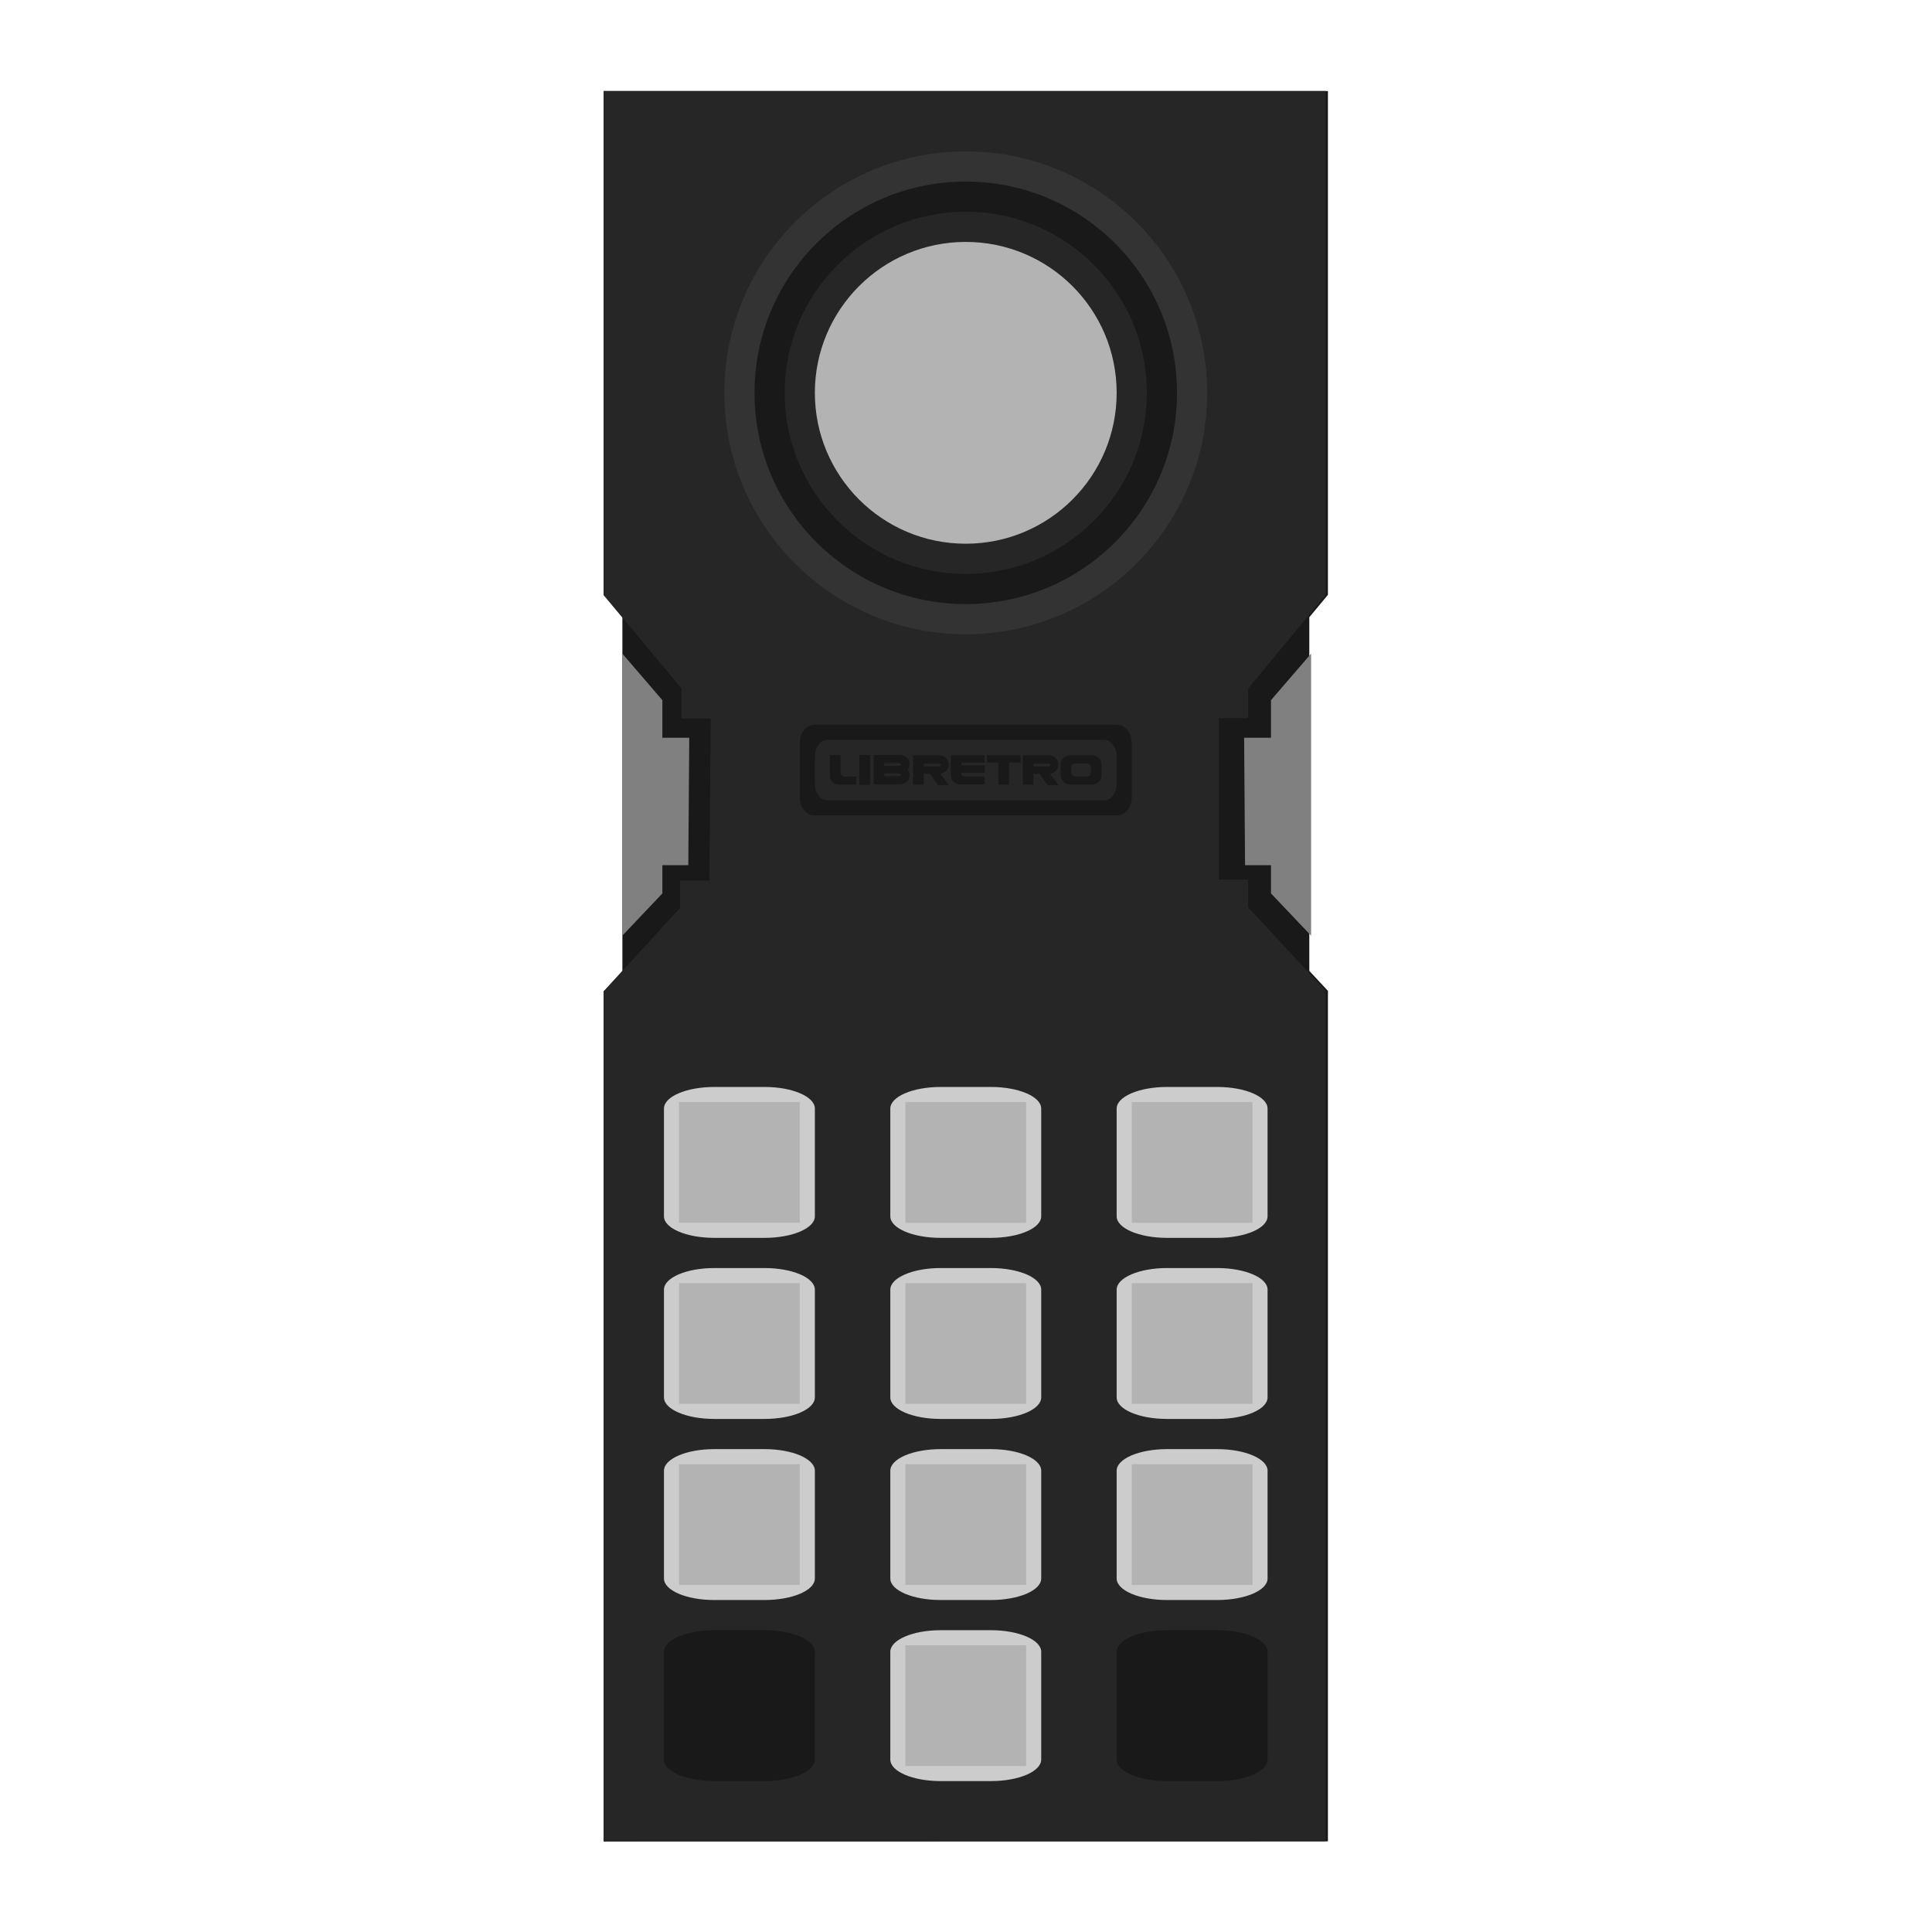 <?xml version="1.0" encoding="UTF-8" standalone="no"?>
<svg
   xmlns:dc="http://purl.org/dc/elements/1.1/"
   xmlns:cc="http://creativecommons.org/ns#"
   xmlns:rdf="http://www.w3.org/1999/02/22-rdf-syntax-ns#"
   xmlns:svg="http://www.w3.org/2000/svg"
   xmlns="http://www.w3.org/2000/svg"
   viewBox="0 0 341.333 341.333"
   height="256"
   width="256"
   xml:space="preserve"
   id="svg2"
   version="1.1"><defs
     id="defs6"><clipPath
       id="clipPath18"
       clipPathUnits="userSpaceOnUse"><path
         id="path16"
         d="M 0,256 H 256 V 0 H 0 Z" /></clipPath><clipPath
       id="clipPath26"
       clipPathUnits="userSpaceOnUse"><path
         id="path24"
         d="M 72,252 H 184 V 4 H 72 Z" /></clipPath><clipPath
       id="clipPath50"
       clipPathUnits="userSpaceOnUse"><path
         id="path48"
         d="M 0,256 H 256 V 0 H 0 Z" /></clipPath></defs><g
     transform="matrix(1.333,0,0,-1.333,0,341.333)"
     id="g10"><g
       id="g12"><g
         clip-path="url(#clipPath18)"
         id="g14"><g
           id="g20"><g
             id="g22" /><g
             id="g34"><g
               style="opacity:0.5"
               id="g32"
               clip-path="url(#clipPath26)"><g
                 id="g30"
                 transform="translate(176,252)"><path
                   id="path28"
                   style="fill:#ffffff;fill-opacity:1;fill-rule:nonzero;stroke:none"
                   d="m 0,0 h -96 c -4.418,0 -8,-3.582 -8,-8 v -66.783 c 0,-1.875 0.659,-3.69 1.861,-5.129 l 0.628,-0.752 v -40.857 l -0.386,-0.421 c -1.352,-1.476 -2.103,-3.405 -2.103,-5.407 L -104,-240 c 0,-2.122 0.843,-4.157 2.344,-5.657 1.5,-1.5 3.535,-2.343 5.656,-2.343 h 0.001 l 96,0.016 c 4.418,0 7.999,3.582 7.999,8 v 112.721 c 0,2.026 -0.768,3.976 -2.15,5.457 l -0.316,0.339 v 40.835 l 0.618,0.743 C 7.346,-78.452 8,-76.643 8,-74.775 V -8 C 8,-3.582 4.418,0 0,0" /></g></g></g></g></g></g><g
       transform="translate(176,177.226)"
       id="g36"><path
         id="path38"
         style="fill:#191919;fill-opacity:1;fill-rule:nonzero;stroke:none"
         d="M 0,0 V 66.775 H -96 V -0.008 l 2.489,-2.979 V -49.859 L -96,-52.574 v -112.651 l 96,0.015 v 112.722 l -2.466,2.643 v 46.879 z" /></g><g
       transform="translate(80,244)"
       id="g40"><path
         id="path42"
         style="fill:#262626;fill-opacity:1;fill-rule:nonzero;stroke:none"
         d="m 0,0 v -66.783 l 10.324,-12.395 v -3.993 h 3.875 l -0.187,-21.477 h -3.874 v -3.611 L 0,-119.349 V -232 l 95.712,0.016 v 112.721 l -10.293,11.067 v 3.681 H 81.56 v 21.398 h 3.859 v 3.924 l 10.293,12.418 0,66.775 z" /></g><g
       id="g44"><g
         clip-path="url(#clipPath50)"
         id="g46"><g
           transform="translate(124.664,40)"
           id="g52"><path
             id="path54"
             style="fill:#cccccc;fill-opacity:1;fill-rule:nonzero;stroke:none"
             d="m 0,0 h 6.672 c 3.687,0 6.664,-1.283 6.664,-2.863 V -17.145 C 13.336,-18.725 10.359,-20 6.672,-20 H 0 c -3.687,0 -6.664,1.275 -6.664,2.855 V -2.863 C -6.664,-1.283 -3.687,0 0,0" /></g><path
           id="path56"
           style="fill:#b3b3b3;fill-opacity:1;fill-rule:nonzero;stroke:none"
           d="m 120,22 h 16 v 16 h -16 z" /><g
           transform="translate(124.664,112)"
           id="g58"><path
             id="path60"
             style="fill:#cccccc;fill-opacity:1;fill-rule:nonzero;stroke:none"
             d="m 0,0 h 6.672 c 3.687,0 6.664,-1.283 6.664,-2.863 V -17.145 C 13.336,-18.725 10.359,-20 6.672,-20 H 0 c -3.687,0 -6.664,1.275 -6.664,2.855 V -2.863 C -6.664,-1.283 -3.687,0 0,0" /></g><path
           id="path62"
           style="fill:#b3b3b3;fill-opacity:1;fill-rule:nonzero;stroke:none"
           d="m 120,94 h 16 v 16 h -16 z" /><g
           transform="translate(128,236)"
           id="g64"><path
             id="path66"
             style="fill:#333333;fill-opacity:1;fill-rule:nonzero;stroke:none"
             d="m 0,0 c 17.672,0 32,-14.328 32,-32 0,-17.672 -14.328,-32 -32,-32 -17.672,0 -32,14.328 -32,32 0,17.672 14.328,32 32,32" /></g><g
           transform="translate(127.996,232)"
           id="g68"><path
             id="path70"
             style="fill:#191919;fill-opacity:1;fill-rule:nonzero;stroke:none"
             d="M 0,0 C -15.463,-0.002 -27.997,-12.538 -27.996,-28 -27.997,-43.462 -15.463,-55.998 0,-56 15.466,-56.002 28.004,-43.465 28.004,-28 28.004,-12.535 15.466,0.002 0,0" /></g><g
           transform="translate(128,228)"
           id="g72"><path
             id="path74"
             style="fill:#262626;fill-opacity:1;fill-rule:nonzero;stroke:none"
             d="m 0,0 c 13.255,0 24,-10.745 24,-24 0,-13.255 -10.745,-24 -24,-24 -13.255,0 -24,10.745 -24,24 0,13.255 10.745,24 24,24" /></g><g
           transform="translate(128.004,224)"
           id="g76"><path
             id="path78"
             style="fill:#b3b3b3;fill-opacity:1;fill-rule:nonzero;stroke:none"
             d="M 0,0 C -11.046,0.002 -20.001,-8.951 -20.004,-19.996 -20.005,-31.045 -11.048,-40.002 0,-40 c 11.046,0.002 19.998,8.958 19.996,20.004 C 19.994,-8.954 11.043,-0.002 0,0" /></g><g
           transform="translate(82.482,169.434)"
           id="g80"><path
             id="path82"
             style="fill:#808080;fill-opacity:1;fill-rule:nonzero;stroke:none"
             d="m 0,0 v -37.381 l 5.306,5.596 v 3.743 h 3.439 l 0.124,16.889 H 5.306 v 4.987 z" /></g><g
           transform="translate(173.771,169.434)"
           id="g84"><path
             id="path86"
             style="fill:#808080;fill-opacity:1;fill-rule:nonzero;stroke:none"
             d="m 0,0 -5.314,-6.166 v -4.987 h -3.563 l 0.124,-16.889 h 3.439 v -3.743 L 0,-37.381 Z" /></g><g
           transform="translate(107.913,160)"
           id="g88"><path
             id="path90"
             style="fill:#191919;fill-opacity:1;fill-rule:nonzero;stroke:none"
             d="m 0,0 h 40.174 c 1.061,0 1.913,-1.077 1.913,-2.406 V -9.604 C 42.087,-10.933 41.235,-12 40.174,-12 H 0 c -1.061,0 -1.913,1.067 -1.913,2.396 v 7.198 C -1.913,-1.077 -1.061,0 0,0" /></g><g
           transform="translate(109.629,158)"
           id="g92"><path
             id="path94"
             style="fill:#262626;fill-opacity:1;fill-rule:nonzero;stroke:none"
             d="M 0,0 C -0.901,0 -1.629,-0.992 -1.629,-2.222 V -5.789 C -1.629,-7.019 -0.901,-8 0,-8 h 36.743 c 0.901,0 1.628,0.981 1.628,2.211 v 3.567 C 38.371,-0.992 37.644,0 36.743,0 Z" /></g><g
           transform="translate(94.664,112)"
           id="g96"><path
             id="path98"
             style="fill:#cccccc;fill-opacity:1;fill-rule:nonzero;stroke:none"
             d="m 0,0 h 6.672 c 3.687,0 6.664,-1.283 6.664,-2.863 V -17.145 C 13.336,-18.725 10.359,-20 6.672,-20 H 0 c -3.687,0 -6.664,1.275 -6.664,2.855 V -2.863 C -6.664,-1.283 -3.687,0 0,0" /></g><path
           id="path100"
           style="fill:#b3b3b3;fill-opacity:1;fill-rule:nonzero;stroke:none"
           d="m 90,94 h 16 v 16 H 90 Z" /><g
           transform="translate(94.664,88)"
           id="g102"><path
             id="path104"
             style="fill:#cccccc;fill-opacity:1;fill-rule:nonzero;stroke:none"
             d="m 0,0 h 6.672 c 3.687,0 6.664,-1.283 6.664,-2.863 V -17.145 C 13.336,-18.725 10.359,-20 6.672,-20 H 0 c -3.687,0 -6.664,1.275 -6.664,2.855 V -2.863 C -6.664,-1.283 -3.687,0 0,0" /></g><path
           id="path106"
           style="fill:#b3b3b3;fill-opacity:1;fill-rule:nonzero;stroke:none"
           d="m 90,70 h 16 V 86 H 90 Z" /><g
           transform="translate(94.664,64)"
           id="g108"><path
             id="path110"
             style="fill:#cccccc;fill-opacity:1;fill-rule:nonzero;stroke:none"
             d="m 0,0 h 6.672 c 3.687,0 6.664,-1.283 6.664,-2.863 V -17.145 C 13.336,-18.725 10.359,-20 6.672,-20 H 0 c -3.687,0 -6.664,1.275 -6.664,2.855 V -2.863 C -6.664,-1.283 -3.687,0 0,0" /></g><path
           id="path112"
           style="fill:#b3b3b3;fill-opacity:1;fill-rule:nonzero;stroke:none"
           d="m 90,46 h 16 V 62 H 90 Z" /><g
           transform="translate(94.664,40)"
           id="g114"><path
             id="path116"
             style="fill:#191919;fill-opacity:1;fill-rule:nonzero;stroke:none"
             d="m 0,0 h 6.672 c 3.687,0 6.664,-1.283 6.664,-2.863 V -17.145 C 13.336,-18.725 10.359,-20 6.672,-20 H 0 c -3.687,0 -6.664,1.275 -6.664,2.855 V -2.863 C -6.664,-1.283 -3.687,0 0,0" /></g><g
           transform="translate(124.664,88)"
           id="g118"><path
             id="path120"
             style="fill:#cccccc;fill-opacity:1;fill-rule:nonzero;stroke:none"
             d="m 0,0 h 6.672 c 3.687,0 6.664,-1.283 6.664,-2.863 V -17.145 C 13.336,-18.725 10.359,-20 6.672,-20 H 0 c -3.687,0 -6.664,1.275 -6.664,2.855 V -2.863 C -6.664,-1.283 -3.687,0 0,0" /></g><path
           id="path122"
           style="fill:#b3b3b3;fill-opacity:1;fill-rule:nonzero;stroke:none"
           d="m 120,70 h 16 v 16 h -16 z" /><g
           transform="translate(124.664,64)"
           id="g124"><path
             id="path126"
             style="fill:#cccccc;fill-opacity:1;fill-rule:nonzero;stroke:none"
             d="m 0,0 h 6.672 c 3.687,0 6.664,-1.283 6.664,-2.863 V -17.145 C 13.336,-18.725 10.359,-20 6.672,-20 H 0 c -3.687,0 -6.664,1.275 -6.664,2.855 V -2.863 C -6.664,-1.283 -3.687,0 0,0" /></g><path
           id="path128"
           style="fill:#b3b3b3;fill-opacity:1;fill-rule:nonzero;stroke:none"
           d="m 120,46 h 16 v 16 h -16 z" /><g
           transform="translate(154.664,40)"
           id="g130"><path
             id="path132"
             style="fill:#191919;fill-opacity:1;fill-rule:nonzero;stroke:none"
             d="m 0,0 h 6.672 c 3.687,0 6.664,-1.283 6.664,-2.863 V -17.145 C 13.336,-18.725 10.359,-20 6.672,-20 H 0 c -3.687,0 -6.664,1.275 -6.664,2.855 V -2.863 C -6.664,-1.283 -3.687,0 0,0" /></g><g
           transform="translate(154.664,112)"
           id="g134"><path
             id="path136"
             style="fill:#cccccc;fill-opacity:1;fill-rule:nonzero;stroke:none"
             d="m 0,0 h 6.672 c 3.687,0 6.664,-1.283 6.664,-2.863 V -17.145 C 13.336,-18.725 10.359,-20 6.672,-20 H 0 c -3.687,0 -6.664,1.275 -6.664,2.855 V -2.863 C -6.664,-1.283 -3.687,0 0,0" /></g><path
           id="path138"
           style="fill:#b3b3b3;fill-opacity:1;fill-rule:nonzero;stroke:none"
           d="m 150,94 h 16 v 16 h -16 z" /><g
           transform="translate(154.664,88)"
           id="g140"><path
             id="path142"
             style="fill:#cccccc;fill-opacity:1;fill-rule:nonzero;stroke:none"
             d="m 0,0 h 6.672 c 3.687,0 6.664,-1.283 6.664,-2.863 V -17.145 C 13.336,-18.725 10.359,-20 6.672,-20 H 0 c -3.687,0 -6.664,1.275 -6.664,2.855 V -2.863 C -6.664,-1.283 -3.687,0 0,0" /></g><path
           id="path144"
           style="fill:#b3b3b3;fill-opacity:1;fill-rule:nonzero;stroke:none"
           d="m 150,70 h 16 v 16 h -16 z" /><g
           transform="translate(154.664,64)"
           id="g146"><path
             id="path148"
             style="fill:#cccccc;fill-opacity:1;fill-rule:nonzero;stroke:none"
             d="m 0,0 h 6.672 c 3.687,0 6.664,-1.283 6.664,-2.863 V -17.145 C 13.336,-18.725 10.359,-20 6.672,-20 H 0 c -3.687,0 -6.664,1.275 -6.664,2.855 V -2.863 C -6.664,-1.283 -3.687,0 0,0" /></g><path
           id="path150"
           style="fill:#b3b3b3;fill-opacity:1;fill-rule:nonzero;stroke:none"
           d="m 150,46 h 16 v 16 h -16 z" /><g
           transform="translate(122.438,154.844)"
           id="g152"><path
             id="path154"
             style="fill:#191919;fill-opacity:1;fill-rule:nonzero;stroke:none"
             d="m 0,0 h 1.965 c 0.385,0 0.363,-0.361 0,-0.361 H 0 Z M 1.965,1.118 H -1.403 -1.416 V -2.776 H 0 v 1.442 h 0.798 l 1.081,-1.51 h 1.416 l -1.096,1.531 c 1.534,0.209 1.453,2.431 -0.234,2.431" /></g><g
           transform="translate(136.976,154.844)"
           id="g156"><path
             id="path158"
             style="fill:#191919;fill-opacity:1;fill-rule:nonzero;stroke:none"
             d="m 0,0 h 1.965 c 0.385,0 0.363,-0.361 0,-0.361 H 0 Z M 1.965,1.118 H -1.403 -1.416 V -2.776 H 0 v 1.442 h 0.798 l 1.081,-1.51 h 1.416 l -1.096,1.531 c 1.534,0.209 1.453,2.431 -0.234,2.431" /></g><g
           transform="translate(144.584,153.654)"
           id="g160"><path
             id="path162"
             style="fill:#191919;fill-opacity:1;fill-rule:nonzero;stroke:none"
             d="m 0,0 c 0,-0.386 -0.311,-0.505 -0.497,-0.505 h -1.569 c -0.263,0 -0.536,0.205 -0.536,0.505 v 0.721 c 0,0.276 0.159,0.498 0.536,0.5 L -0.497,1.23 C -0.157,1.232 0,0.964 0,0.721 Z m 0.038,2.307 h -2.64 c -0.627,0 -1.416,-0.359 -1.416,-1.189 v -1.442 c 0,-0.511 0.424,-1.262 1.416,-1.262 h 2.64 c 0.44,0 1.378,0.239 1.378,1.262 v 1.442 c 0,0.652 -0.54,1.189 -1.378,1.189" /></g><g
           transform="translate(126.024,155.961)"
           id="g164"><path
             id="path166"
             style="fill:#191919;fill-opacity:1;fill-rule:nonzero;stroke:none"
             d="M 0,0 H 4.477 V -0.973 H 1.378 V -1.334 H 4.477 V -2.307 H 1.378 c 0,-0.358 0.279,-0.505 0.574,-0.505 H 4.477 V -3.858 H 1.225 c -0.729,0 -1.23,0.57 -1.229,1.19 z" /></g><g
           transform="translate(135.266,155.961)"
           id="g168"><path
             id="path170"
             style="fill:#191919;fill-opacity:1;fill-rule:nonzero;stroke:none"
             d="m 0,0 h -4.477 v -0.973 h 1.53 v -2.921 h 1.416 v 2.921 H 0 Z" /></g><path
           id="path172"
           style="fill:#191919;fill-opacity:1;fill-rule:nonzero;stroke:none"
           d="m 113.889,156 h 1.44 v -3.961 h -1.44 z" /><g
           transform="translate(110,156)"
           id="g174"><path
             id="path176"
             style="fill:#191919;fill-opacity:1;fill-rule:nonzero;stroke:none"
             d="m 0,0 h 1.402 v -2.347 c 0,-0.338 0.269,-0.517 0.583,-0.514 H 3.504 V -3.924 H 1.324 C 0.705,-3.924 0,-3.662 0,-2.714 Z" /></g><g
           transform="translate(119.119,153.196)"
           id="g178"><path
             id="path180"
             style="fill:#191919;fill-opacity:1;fill-rule:nonzero;stroke:none"
             d="M 0,0 H -1.914 V 0.36 H 0 C 0.37,0.36 0.397,0 0,0 m 0,1.726 c 0.397,0 0.37,-0.36 0,-0.36 h -1.914 v 0.36 z M 0.153,2.805 H -3.32 -3.326 v -3.884 h 0.006 3.473 c 1.239,0 1.583,1.242 1.04,1.942 0.543,0.7 0.199,1.942 -1.04,1.942" /></g></g></g></g></svg>